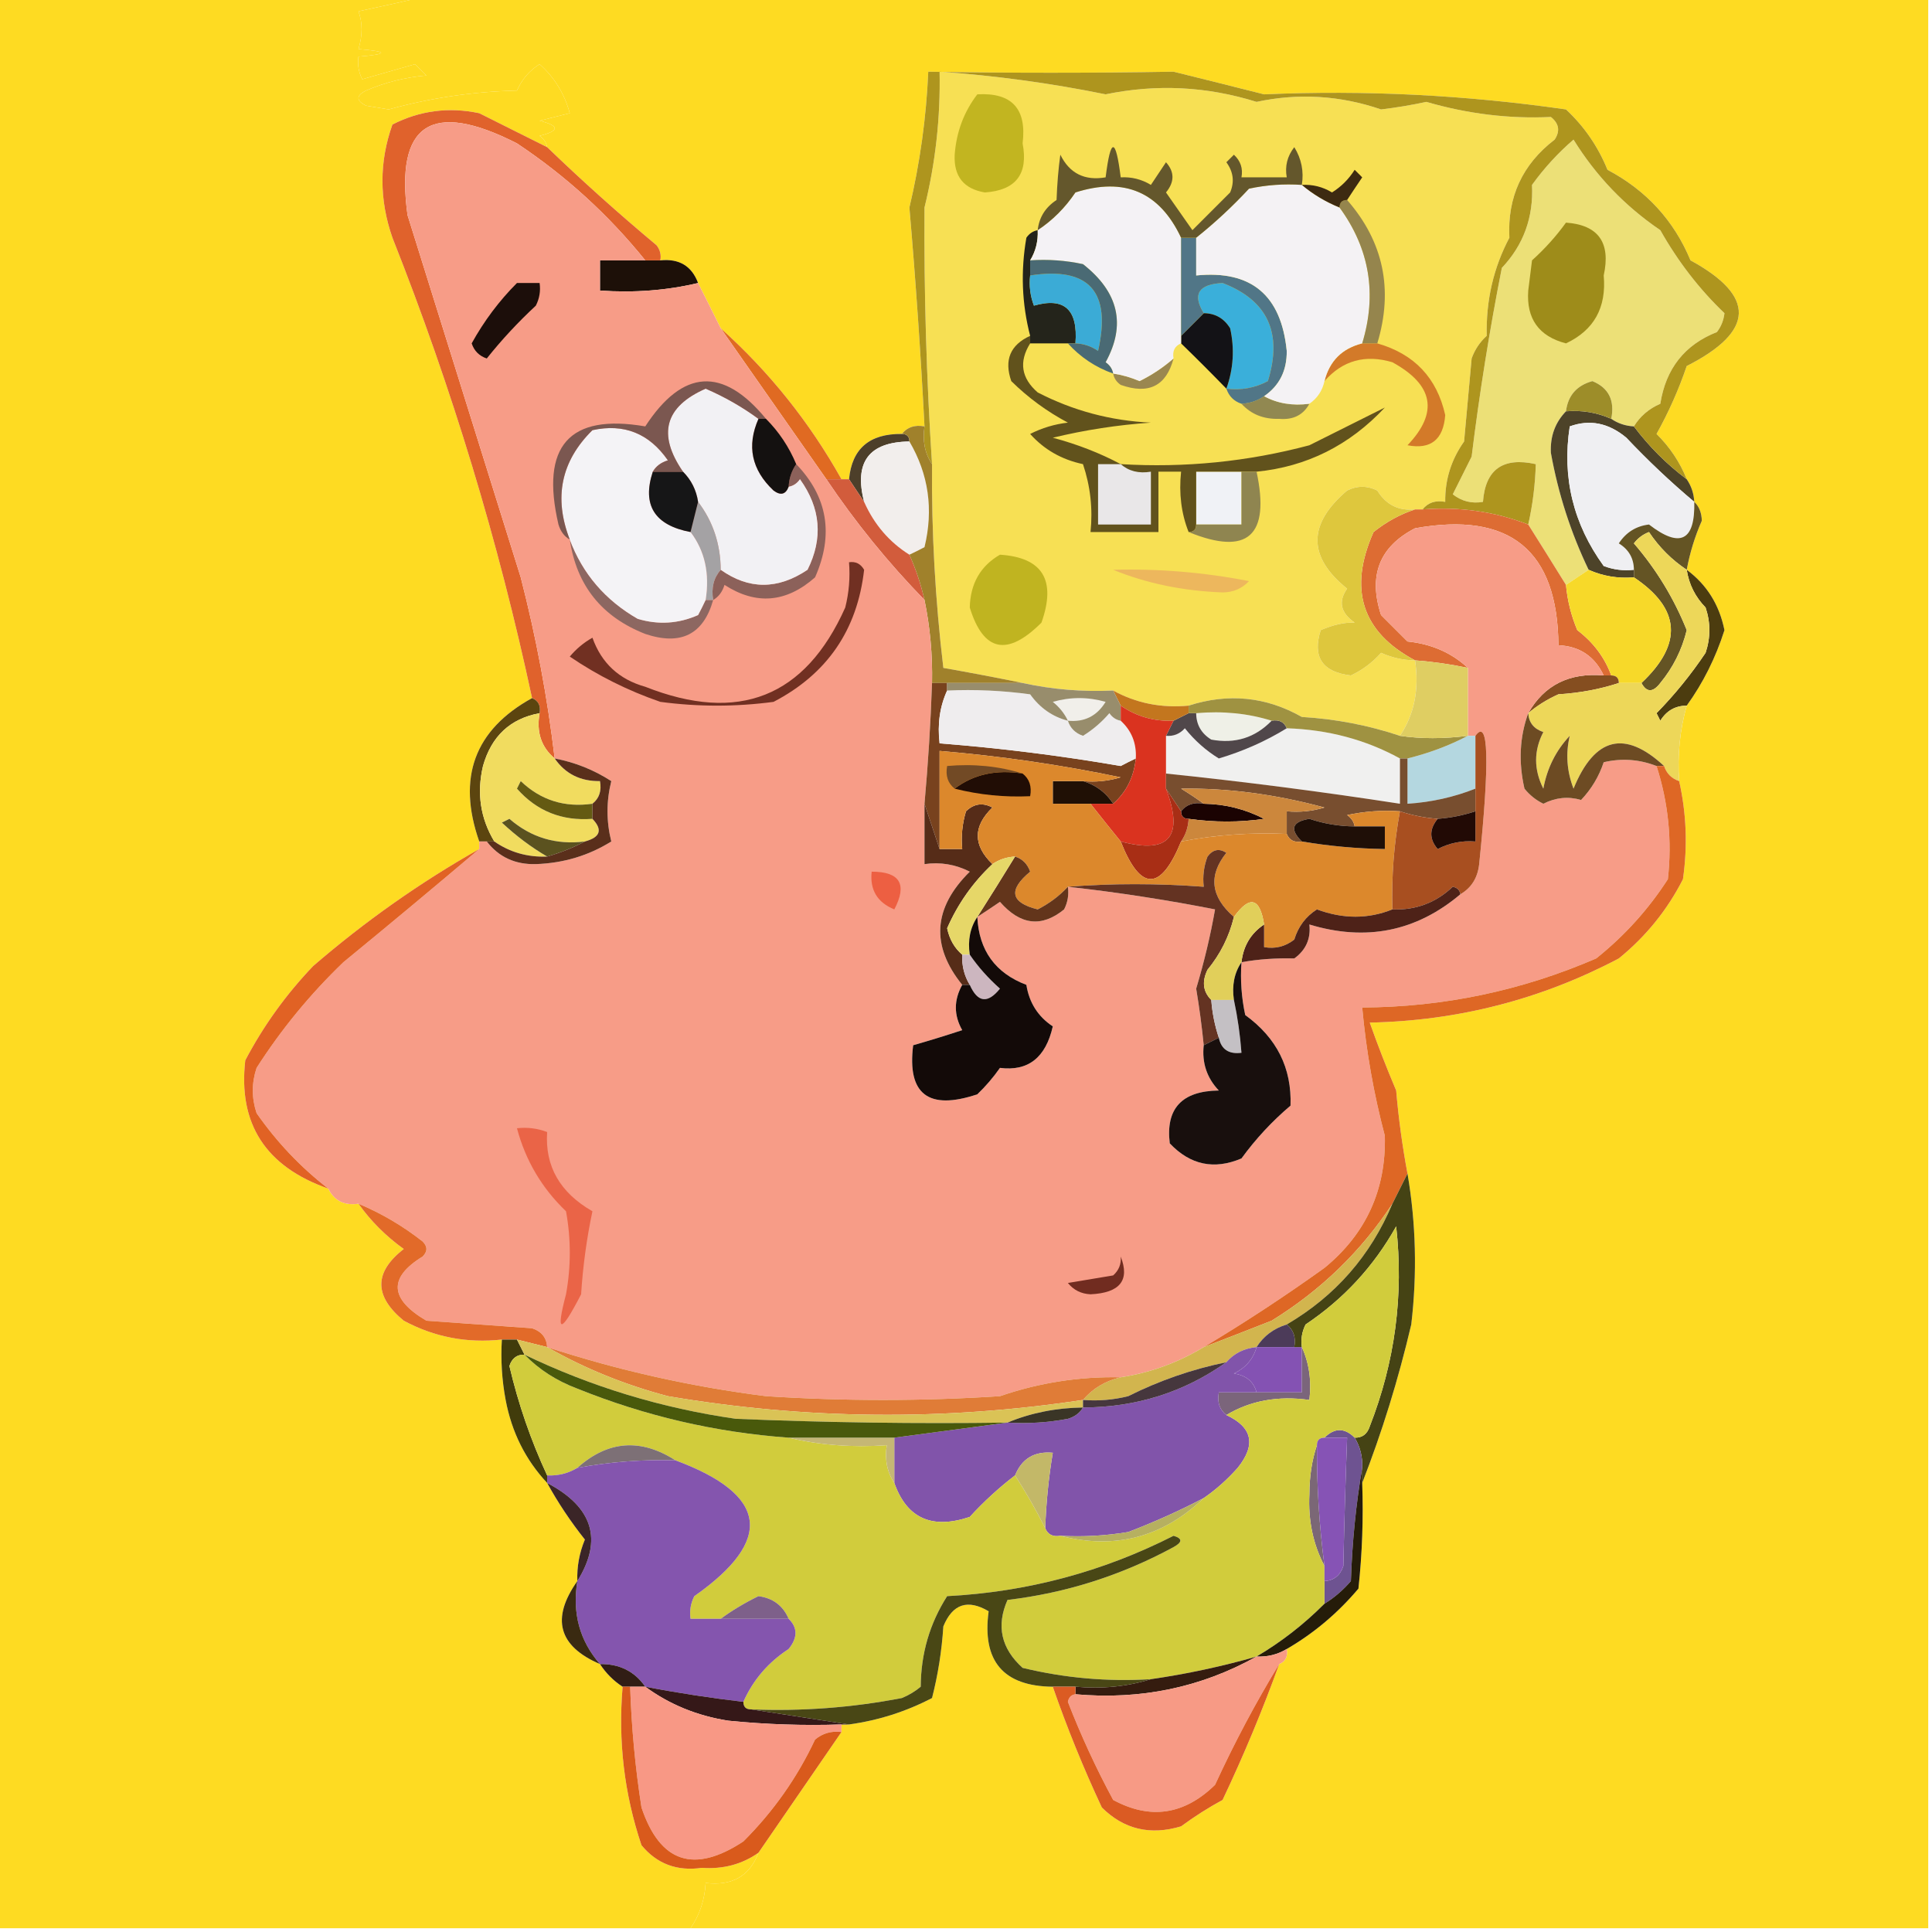 <?xml version="1.0" encoding="UTF-8"?>
<!DOCTYPE svg PUBLIC "-//W3C//DTD SVG 1.1//EN" "http://www.w3.org/Graphics/SVG/1.1/DTD/svg11.dtd">
<svg xmlns="http://www.w3.org/2000/svg" version="1.1" width="256px" height="256px" style="shape-rendering:geometricPrecision; text-rendering:geometricPrecision; image-rendering:optimizeQuality; fill-rule:evenodd; clip-rule:evenodd" xmlns:xlink="http://www.w3.org/1999/xlink">
<g><path style="opacity:1" fill="#fedb22" d="M -0.5,-0.5 C 18.5,-0.5 37.5,-0.5 56.5,-0.5C 53.642,0.166 50.642,0.833 47.5,1.5C 48.052,3.003 48.052,4.669 47.5,6.5C 51.5,6.833 51.5,7.167 47.5,7.5C 47.35,8.552 47.517,9.552 48,10.5C 50.333,9.833 52.667,9.167 55,8.5C 55.5,9 56,9.5 56.5,10C 53.711,10.241 51.044,10.908 48.5,12C 47.167,12.667 47.167,13.333 48.5,14C 49.5,14.167 50.5,14.333 51.5,14.5C 57.054,12.968 62.721,12.135 68.5,12C 69.155,10.513 70.155,9.347 71.5,8.5C 73.459,10.245 74.792,12.411 75.5,15C 74.167,15.333 72.833,15.667 71.5,16C 74.167,16.667 74.167,17.333 71.5,18C 72.056,18.383 72.389,18.883 72.5,19.5C 69.553,18.027 66.553,16.527 63.5,15C 59.465,14.15 55.631,14.65 52,16.5C 50.237,21.445 50.237,26.445 52,31.5C 59.891,51.419 66.058,71.752 70.5,92.5C 62.871,96.706 60.538,103.039 63.5,111.5C 63.5,111.833 63.5,112.167 63.5,112.5C 55.699,116.909 48.366,122.076 41.5,128C 37.91,131.754 34.91,135.921 32.5,140.5C 31.535,148.916 35.201,154.582 43.5,157.5C 44.287,159.104 45.62,159.771 47.5,159.5C 49.124,161.791 51.124,163.791 53.5,165.5C 49.538,168.577 49.538,171.744 53.5,175C 57.546,177.174 61.879,178.007 66.5,177.5C 66.336,180.187 66.503,182.854 67,185.5C 67.805,189.776 69.638,193.443 72.5,196.5C 73.934,199.111 75.601,201.611 77.5,204C 76.766,205.766 76.433,207.599 76.5,209.5C 72.99,214.464 73.99,218.131 79.5,220.5C 80.306,221.728 81.306,222.728 82.5,223.5C 81.886,230.721 82.719,237.721 85,244.5C 87.041,246.974 89.708,247.974 93,247.5C 95.825,247.697 98.325,247.031 100.5,245.5C 99.335,248.59 97.002,249.924 93.5,249.5C 93.386,251.718 92.72,253.718 91.5,255.5C 60.833,255.5 30.167,255.5 -0.5,255.5C -0.5,170.167 -0.5,84.833 -0.5,-0.5 Z"/></g>
<g><path style="opacity:1" fill="#fedb22" d="M 56.5,-0.5 C 122.833,-0.5 189.167,-0.5 255.5,-0.5C 255.5,84.833 255.5,170.167 255.5,255.5C 200.833,255.5 146.167,255.5 91.5,255.5C 92.72,253.718 93.386,251.718 93.5,249.5C 97.002,249.924 99.335,248.59 100.5,245.5C 104.167,240.167 107.833,234.833 111.5,229.5C 111.5,229.167 111.5,228.833 111.5,228.5C 111.833,228.5 112.167,228.5 112.5,228.5C 116.376,227.966 120.042,226.8 123.5,225C 124.288,221.924 124.788,218.758 125,215.5C 126.224,212.527 128.224,211.86 131,213.5C 130.106,220.101 132.939,223.434 139.5,223.5C 141.395,228.955 143.562,234.288 146,239.5C 148.909,242.394 152.409,243.227 156.5,242C 158.249,240.708 160.082,239.542 162,238.5C 164.802,232.586 167.302,226.586 169.5,220.5C 170.338,220.158 170.672,219.492 170.5,218.5C 174.086,216.42 177.253,213.754 180,210.5C 180.499,205.845 180.666,201.179 180.5,196.5C 183.126,189.781 185.292,182.781 187,175.5C 187.792,168.753 187.626,162.086 186.5,155.5C 185.82,151.881 185.32,148.214 185,144.5C 183.716,141.47 182.549,138.47 181.5,135.5C 193.209,135.26 204.209,132.427 214.5,127C 218.092,124.079 220.925,120.579 223,116.5C 223.629,112.129 223.463,107.796 222.5,103.5C 222.253,100.061 222.586,96.728 223.5,93.5C 225.67,90.494 227.336,87.16 228.5,83.5C 227.823,80.133 226.157,77.466 223.5,75.5C 223.915,73.253 224.582,71.087 225.5,69C 225.472,67.93 225.139,67.097 224.5,66.5C 224.443,65.391 224.11,64.391 223.5,63.5C 222.611,61.264 221.278,59.264 219.5,57.5C 221.108,54.618 222.441,51.618 223.5,48.5C 232.533,43.909 232.7,39.242 224,34.5C 221.807,29.218 218.14,25.218 213,22.5C 211.752,19.421 209.919,16.754 207.5,14.5C 194.189,12.584 180.856,11.918 167.5,12.5C 163.477,11.482 159.477,10.482 155.5,9.5C 144.604,9.684 133.771,9.684 123,9.5C 122.735,15.583 121.902,21.583 120.5,27.5C 121.333,37.15 121.999,46.817 122.5,56.5C 121.209,56.263 120.209,56.596 119.5,57.5C 115.22,57.446 112.886,59.446 112.5,63.5C 112.167,63.5 111.833,63.5 111.5,63.5C 107.269,55.938 101.936,49.271 95.5,43.5C 94.492,41.456 93.492,39.456 92.5,37.5C 91.656,35.241 89.989,34.241 87.5,34.5C 87.631,33.761 87.464,33.094 87,32.5C 81.972,28.301 77.139,23.968 72.5,19.5C 72.389,18.883 72.056,18.383 71.5,18C 74.167,17.333 74.167,16.667 71.5,16C 72.833,15.667 74.167,15.333 75.5,15C 74.792,12.411 73.459,10.245 71.5,8.5C 70.155,9.347 69.155,10.513 68.5,12C 62.721,12.135 57.054,12.968 51.5,14.5C 50.5,14.333 49.5,14.167 48.5,14C 47.167,13.333 47.167,12.667 48.5,12C 51.044,10.908 53.711,10.241 56.5,10C 56,9.5 55.5,9 55,8.5C 52.667,9.167 50.333,9.833 48,10.5C 47.517,9.552 47.35,8.552 47.5,7.5C 51.5,7.167 51.5,6.833 47.5,6.5C 48.052,4.669 48.052,3.003 47.5,1.5C 50.642,0.833 53.642,0.166 56.5,-0.5 Z"/></g>
<g><path style="opacity:1" fill="#f7e054" d="M 188.5,67.5 C 188.167,67.5 187.833,67.5 187.5,67.5C 185.319,67.716 183.653,66.883 182.5,65C 181.167,64.333 179.833,64.333 178.5,65C 173.262,69.454 173.262,73.787 178.5,78C 177.3,79.703 177.633,81.203 179.5,82.5C 178.152,82.45 176.652,82.783 175,83.5C 173.877,87.055 175.211,89.055 179,89.5C 180.531,88.783 181.864,87.783 183,86.5C 184.44,87.148 185.94,87.481 187.5,87.5C 188.069,91.329 187.402,94.663 185.5,97.5C 181.314,96.099 176.981,95.266 172.5,95C 167.756,92.311 162.756,91.811 157.5,93.5C 153.885,93.845 150.552,93.178 147.5,91.5C 143.434,91.693 139.434,91.36 135.5,90.5C 132.103,89.802 128.603,89.135 125,88.5C 123.923,79.497 123.423,70.497 123.5,61.5C 122.76,50.134 122.427,38.801 122.5,27.5C 123.958,21.59 124.624,15.59 124.5,9.5C 131.896,10.021 139.229,11.021 146.5,12.5C 153.254,11.109 159.92,11.442 166.5,13.5C 172.065,12.309 177.565,12.643 183,14.5C 185.016,14.26 187.016,13.926 189,13.5C 194.5,15.098 200,15.764 205.5,15.5C 206.583,16.365 206.749,17.365 206,18.5C 201.72,21.78 199.72,26.113 200,31.5C 197.89,35.491 196.89,39.824 197,44.5C 196.085,45.328 195.419,46.328 195,47.5C 194.667,51.167 194.333,54.833 194,58.5C 192.293,60.909 191.46,63.575 191.5,66.5C 190.209,66.263 189.209,66.596 188.5,67.5 Z"/></g>
<g><path style="opacity:1" fill="#1d1008" d="M 85.5,34.5 C 86.167,34.5 86.833,34.5 87.5,34.5C 89.989,34.241 91.656,35.241 92.5,37.5C 88.366,38.485 84.032,38.818 79.5,38.5C 79.5,37.167 79.5,35.833 79.5,34.5C 81.5,34.5 83.5,34.5 85.5,34.5 Z"/></g>
<g><path style="opacity:1" fill="#ece077" d="M 216.5,56.5 C 215.391,56.443 214.391,56.11 213.5,55.5C 213.99,53.052 213.157,51.385 211,50.5C 208.926,51.072 207.76,52.405 207.5,54.5C 206.061,55.989 205.395,57.822 205.5,60C 206.471,65.413 208.138,70.579 210.5,75.5C 209.5,76.167 208.5,76.833 207.5,77.5C 205.86,74.851 204.193,72.184 202.5,69.5C 203.092,66.873 203.425,64.206 203.5,61.5C 199.149,60.533 196.815,62.2 196.5,66.5C 195.022,66.762 193.689,66.429 192.5,65.5C 193.333,63.833 194.167,62.167 195,60.5C 196.035,52.106 197.368,43.773 199,35.5C 201.875,32.458 203.208,28.791 203,24.5C 204.61,22.269 206.443,20.269 208.5,18.5C 211.477,23.311 215.311,27.311 220,30.5C 222.354,34.669 225.188,38.336 228.5,41.5C 228.392,42.442 228.059,43.275 227.5,44C 223.23,45.679 220.73,48.845 220,53.5C 218.482,54.163 217.315,55.163 216.5,56.5 Z"/></g>
<g><path style="opacity:1" fill="#e06a22" d="M 95.5,43.5 C 101.936,49.271 107.269,55.938 111.5,63.5C 110.833,63.5 110.167,63.5 109.5,63.5C 104.833,56.833 100.167,50.167 95.5,43.5 Z"/></g>
<g><path style="opacity:1" fill="#4d4329" d="M 207.5,54.5 C 209.621,54.325 211.621,54.659 213.5,55.5C 214.391,56.11 215.391,56.443 216.5,56.5C 218.5,59.167 220.833,61.5 223.5,63.5C 224.11,64.391 224.443,65.391 224.5,66.5C 221.369,63.871 218.369,61.038 215.5,58C 213.147,56.036 210.647,55.536 208,56.5C 206.959,63.261 208.459,69.428 212.5,75C 213.793,75.49 215.127,75.657 216.5,75.5C 216.5,75.833 216.5,76.167 216.5,76.5C 214.379,76.675 212.379,76.341 210.5,75.5C 208.138,70.579 206.471,65.413 205.5,60C 205.395,57.822 206.061,55.989 207.5,54.5 Z"/></g>
<g><path style="opacity:1" fill="#4d3f2a" d="M 119.5,57.5 C 120.167,57.5 120.5,57.833 120.5,58.5C 115.139,58.564 113.139,61.231 114.5,66.5C 113.833,65.5 113.167,64.5 112.5,63.5C 112.886,59.446 115.22,57.446 119.5,57.5 Z"/></g>
<g><path style="opacity:1" fill="#e0622c" d="M 72.5,19.5 C 77.139,23.968 81.972,28.301 87,32.5C 87.464,33.094 87.631,33.761 87.5,34.5C 86.833,34.5 86.167,34.5 85.5,34.5C 80.628,28.461 74.961,23.294 68.5,19C 57.175,13.219 52.342,16.385 54,28.5C 59,44.5 64,60.5 69,76.5C 71.042,84.42 72.542,92.42 73.5,100.5C 71.72,99.01 71.053,97.01 71.5,94.5C 71.672,93.508 71.338,92.842 70.5,92.5C 66.058,71.752 59.891,51.419 52,31.5C 50.237,26.445 50.237,21.445 52,16.5C 55.631,14.65 59.465,14.15 63.5,15C 66.553,16.527 69.553,18.027 72.5,19.5 Z"/></g>
<g><path style="opacity:1" fill="#ae951e" d="M 223.5,63.5 C 220.833,61.5 218.5,59.167 216.5,56.5C 217.315,55.163 218.482,54.163 220,53.5C 220.73,48.845 223.23,45.679 227.5,44C 228.059,43.275 228.392,42.442 228.5,41.5C 225.188,38.336 222.354,34.669 220,30.5C 215.311,27.311 211.477,23.311 208.5,18.5C 206.443,20.269 204.61,22.269 203,24.5C 203.208,28.791 201.875,32.458 199,35.5C 197.368,43.773 196.035,52.106 195,60.5C 194.167,62.167 193.333,63.833 192.5,65.5C 193.689,66.429 195.022,66.762 196.5,66.5C 196.815,62.2 199.149,60.533 203.5,61.5C 203.425,64.206 203.092,66.873 202.5,69.5C 198.076,67.787 193.409,67.12 188.5,67.5C 189.209,66.596 190.209,66.263 191.5,66.5C 191.46,63.575 192.293,60.909 194,58.5C 194.333,54.833 194.667,51.167 195,47.5C 195.419,46.328 196.085,45.328 197,44.5C 196.89,39.824 197.89,35.491 200,31.5C 199.72,26.113 201.72,21.78 206,18.5C 206.749,17.365 206.583,16.365 205.5,15.5C 200,15.764 194.5,15.098 189,13.5C 187.016,13.926 185.016,14.26 183,14.5C 177.565,12.643 172.065,12.309 166.5,13.5C 159.92,11.442 153.254,11.109 146.5,12.5C 139.229,11.021 131.896,10.021 124.5,9.5C 124.624,15.59 123.958,21.59 122.5,27.5C 122.427,38.801 122.76,50.134 123.5,61.5C 122.549,60.081 122.216,58.415 122.5,56.5C 121.999,46.817 121.333,37.15 120.5,27.5C 121.902,21.583 122.735,15.583 123,9.5C 133.771,9.684 144.604,9.684 155.5,9.5C 159.477,10.482 163.477,11.482 167.5,12.5C 180.856,11.918 194.189,12.584 207.5,14.5C 209.919,16.754 211.752,19.421 213,22.5C 218.14,25.218 221.807,29.218 224,34.5C 232.7,39.242 232.533,43.909 223.5,48.5C 222.441,51.618 221.108,54.618 219.5,57.5C 221.278,59.264 222.611,61.264 223.5,63.5 Z"/></g>
<g><path style="opacity:1" fill="#918851" d="M 167.5,52.5 C 169.265,53.461 171.265,53.795 173.5,53.5C 172.688,54.993 171.355,55.66 169.5,55.5C 167.443,55.564 165.777,54.898 164.5,53.5C 165.609,53.443 166.609,53.11 167.5,52.5 Z"/></g>
<g><path style="opacity:1" fill="#9d8d29" d="M 213.5,55.5 C 211.621,54.659 209.621,54.325 207.5,54.5C 207.76,52.405 208.926,51.072 211,50.5C 213.157,51.385 213.99,53.052 213.5,55.5 Z"/></g>
<g><path style="opacity:1" fill="#9a8750" d="M 155.5,47.5 C 154.538,51.146 152.205,52.313 148.5,51C 147.944,50.617 147.611,50.117 147.5,49.5C 148.695,49.678 149.862,50.011 151,50.5C 152.643,49.685 154.143,48.685 155.5,47.5 Z"/></g>
<g><path style="opacity:1" fill="#3aafda" d="M 162.5,51.5 C 163.435,48.887 163.602,46.221 163,43.5C 162.184,42.177 161.017,41.511 159.5,41.5C 157.969,38.996 158.803,37.663 162,37.5C 167.977,39.795 169.977,44.128 168,50.5C 166.301,51.406 164.467,51.739 162.5,51.5 Z"/></g>
<g><path style="opacity:1" fill="#d37a29" d="M 180.5,45.5 C 181.167,45.5 181.833,45.5 182.5,45.5C 187.399,46.898 190.399,50.065 191.5,55C 191.255,58.255 189.588,59.588 186.5,59C 190.636,54.665 189.969,50.998 184.5,48C 180.9,46.927 177.9,47.761 175.5,50.5C 176.167,47.833 177.833,46.167 180.5,45.5 Z"/></g>
<g><path style="opacity:1" fill="#131216" d="M 159.5,41.5 C 161.017,41.511 162.184,42.177 163,43.5C 163.602,46.221 163.435,48.887 162.5,51.5C 160.485,49.424 158.485,47.424 156.5,45.5C 156.5,45.167 156.5,44.833 156.5,44.5C 157.5,43.5 158.5,42.5 159.5,41.5 Z"/></g>
<g><path style="opacity:1" fill="#9e8c1a" d="M 207.5,29.5 C 211.792,29.809 213.459,32.142 212.5,36.5C 212.882,40.753 211.216,43.753 207.5,45.5C 203.899,44.564 202.233,42.23 202.5,38.5C 202.667,37.167 202.833,35.833 203,34.5C 204.707,32.962 206.207,31.296 207.5,29.5 Z"/></g>
<g><path style="opacity:1" fill="#24241b" d="M 137.5,30.5 C 137.567,31.959 137.234,33.292 136.5,34.5C 136.5,35.167 136.5,35.833 136.5,36.5C 136.343,37.873 136.51,39.207 137,40.5C 141.026,39.346 142.859,41.013 142.5,45.5C 142.167,45.5 141.833,45.5 141.5,45.5C 139.833,45.5 138.167,45.5 136.5,45.5C 136.5,45.167 136.5,44.833 136.5,44.5C 135.398,40.253 135.232,35.92 136,31.5C 136.383,30.944 136.883,30.611 137.5,30.5 Z"/></g>
<g><path style="opacity:1" fill="#f4f2f5" d="M 156.5,31.5 C 156.5,35.833 156.5,40.167 156.5,44.5C 156.5,44.833 156.5,45.167 156.5,45.5C 155.662,45.842 155.328,46.508 155.5,47.5C 154.143,48.685 152.643,49.685 151,50.5C 149.862,50.011 148.695,49.678 147.5,49.5C 147.389,48.883 147.056,48.383 146.5,48C 149.229,43.036 148.229,38.703 143.5,35C 141.19,34.503 138.857,34.337 136.5,34.5C 137.234,33.292 137.567,31.959 137.5,30.5C 139.479,29.188 141.145,27.521 142.5,25.5C 148.982,23.434 153.649,25.434 156.5,31.5 Z"/></g>
<g><path style="opacity:1" fill="#3babd6" d="M 142.5,45.5 C 142.859,41.013 141.026,39.346 137,40.5C 136.51,39.207 136.343,37.873 136.5,36.5C 144.297,35.302 147.297,38.635 145.5,46.5C 144.583,45.873 143.583,45.539 142.5,45.5 Z"/></g>
<g><path style="opacity:1" fill="#517687" d="M 156.5,31.5 C 157.167,31.5 157.833,31.5 158.5,31.5C 158.5,33.167 158.5,34.833 158.5,36.5C 165.772,35.764 169.772,39.097 170.5,46.5C 170.533,49.102 169.533,51.102 167.5,52.5C 166.609,53.11 165.609,53.443 164.5,53.5C 163.5,53.167 162.833,52.5 162.5,51.5C 164.467,51.739 166.301,51.406 168,50.5C 169.977,44.128 167.977,39.795 162,37.5C 158.803,37.663 157.969,38.996 159.5,41.5C 158.5,42.5 157.5,43.5 156.5,44.5C 156.5,40.167 156.5,35.833 156.5,31.5 Z"/></g>
<g><path style="opacity:1" fill="#4a6a74" d="M 136.5,34.5 C 138.857,34.337 141.19,34.503 143.5,35C 148.229,38.703 149.229,43.036 146.5,48C 147.056,48.383 147.389,48.883 147.5,49.5C 145.147,48.66 143.147,47.326 141.5,45.5C 141.833,45.5 142.167,45.5 142.5,45.5C 143.583,45.539 144.583,45.873 145.5,46.5C 147.297,38.635 144.297,35.302 136.5,36.5C 136.5,35.833 136.5,35.167 136.5,34.5 Z"/></g>
<g><path style="opacity:1" fill="#f4f2f4" d="M 172.5,24.5 C 173.965,25.737 175.632,26.737 177.5,27.5C 181.484,32.961 182.484,38.961 180.5,45.5C 177.833,46.167 176.167,47.833 175.5,50.5C 175.218,51.778 174.551,52.778 173.5,53.5C 171.265,53.795 169.265,53.461 167.5,52.5C 169.533,51.102 170.533,49.102 170.5,46.5C 169.772,39.097 165.772,35.764 158.5,36.5C 158.5,34.833 158.5,33.167 158.5,31.5C 160.963,29.539 163.297,27.372 165.5,25C 167.81,24.503 170.143,24.337 172.5,24.5 Z"/></g>
<g><path style="opacity:1" fill="#95854d" d="M 178.5,26.5 C 183.321,32.025 184.654,38.359 182.5,45.5C 181.833,45.5 181.167,45.5 180.5,45.5C 182.484,38.961 181.484,32.961 177.5,27.5C 177.5,26.833 177.833,26.5 178.5,26.5 Z"/></g>
<g><path style="opacity:1" fill="#3d2a11" d="M 178.5,26.5 C 177.833,26.5 177.5,26.833 177.5,27.5C 175.632,26.737 173.965,25.737 172.5,24.5C 173.93,24.421 175.264,24.754 176.5,25.5C 177.719,24.737 178.719,23.737 179.5,22.5C 179.833,22.833 180.167,23.167 180.5,23.5C 179.807,24.518 179.141,25.518 178.5,26.5 Z"/></g>
<g><path style="opacity:1" fill="#64572c" d="M 172.5,24.5 C 170.143,24.337 167.81,24.503 165.5,25C 163.297,27.372 160.963,29.539 158.5,31.5C 157.833,31.5 157.167,31.5 156.5,31.5C 153.649,25.434 148.982,23.434 142.5,25.5C 141.145,27.521 139.479,29.188 137.5,30.5C 137.685,28.804 138.519,27.471 140,26.5C 140.078,24.343 140.245,22.343 140.5,20.5C 141.722,22.978 143.722,23.978 146.5,23.5C 147.167,18.167 147.833,18.167 148.5,23.5C 149.93,23.421 151.264,23.754 152.5,24.5C 153.167,23.5 153.833,22.5 154.5,21.5C 155.645,22.776 155.645,24.109 154.5,25.5C 155.667,27.167 156.833,28.833 158,30.5C 159.667,28.833 161.333,27.167 163,25.5C 163.595,24.101 163.428,22.768 162.5,21.5C 162.833,21.167 163.167,20.833 163.5,20.5C 164.386,21.325 164.719,22.325 164.5,23.5C 166.5,23.5 168.5,23.5 170.5,23.5C 170.238,22.022 170.571,20.689 171.5,19.5C 172.452,21.045 172.785,22.712 172.5,24.5 Z"/></g>
<g><path style="opacity:1" fill="#c2b520" d="M 129.5,12.5 C 134.07,12.238 136.07,14.404 135.5,19C 136.278,23.055 134.611,25.222 130.5,25.5C 127.698,25.029 126.364,23.363 126.5,20.5C 126.726,17.483 127.726,14.816 129.5,12.5 Z"/></g>
<g><path style="opacity:1" fill="#f2eeec" d="M 120.5,58.5 C 123.046,62.837 123.713,67.503 122.5,72.5C 121.817,72.863 121.15,73.196 120.5,73.5C 117.833,71.827 115.833,69.493 114.5,66.5C 113.139,61.231 115.139,58.564 120.5,58.5 Z"/></g>
<g><path style="opacity:1" fill="#f0f2f6" d="M 164.5,62.5 C 164.5,64.833 164.5,67.167 164.5,69.5C 162.5,69.5 160.5,69.5 158.5,69.5C 158.5,67.167 158.5,64.833 158.5,62.5C 160.5,62.5 162.5,62.5 164.5,62.5 Z"/></g>
<g><path style="opacity:1" fill="#efeff2" d="M 224.5,66.5 C 224.621,71.683 222.621,72.683 218.5,69.5C 216.792,69.703 215.459,70.536 214.5,72C 215.823,72.816 216.489,73.983 216.5,75.5C 215.127,75.657 213.793,75.49 212.5,75C 208.459,69.428 206.959,63.261 208,56.5C 210.647,55.536 213.147,56.036 215.5,58C 218.369,61.038 221.369,63.871 224.5,66.5 Z"/></g>
<g><path style="opacity:1" fill="#d25c3c" d="M 109.5,63.5 C 110.167,63.5 110.833,63.5 111.5,63.5C 111.833,63.5 112.167,63.5 112.5,63.5C 113.167,64.5 113.833,65.5 114.5,66.5C 115.833,69.493 117.833,71.827 120.5,73.5C 121.363,75.421 122.029,77.421 122.5,79.5C 117.698,74.573 113.365,69.24 109.5,63.5 Z"/></g>
<g><path style="opacity:1" fill="#61521c" d="M 136.5,44.5 C 136.5,44.833 136.5,45.167 136.5,45.5C 134.983,47.936 135.316,50.102 137.5,52C 142.194,54.424 147.194,55.757 152.5,56C 148.106,56.303 143.773,56.969 139.5,58C 142.731,58.861 145.731,60.028 148.5,61.5C 156.988,62.011 165.321,61.178 173.5,59C 177.01,57.245 180.343,55.578 183.5,54C 178.812,59.011 173.145,61.844 166.5,62.5C 165.833,62.5 165.167,62.5 164.5,62.5C 162.5,62.5 160.5,62.5 158.5,62.5C 158.5,64.833 158.5,67.167 158.5,69.5C 158.5,70.167 158.167,70.5 157.5,70.5C 156.527,68.052 156.194,65.385 156.5,62.5C 155.5,62.5 154.5,62.5 153.5,62.5C 153.5,65.167 153.5,67.833 153.5,70.5C 150.5,70.5 147.5,70.5 144.5,70.5C 144.817,67.428 144.484,64.428 143.5,61.5C 140.683,60.905 138.35,59.572 136.5,57.5C 138.078,56.702 139.744,56.202 141.5,56C 138.734,54.533 136.234,52.7 134,50.5C 133.028,47.706 133.861,45.706 136.5,44.5 Z"/></g>
<g><path style="opacity:1" fill="#e9e7e8" d="M 148.5,61.5 C 149.568,62.434 150.901,62.768 152.5,62.5C 152.5,64.833 152.5,67.167 152.5,69.5C 150.167,69.5 147.833,69.5 145.5,69.5C 145.5,66.833 145.5,64.167 145.5,61.5C 146.5,61.5 147.5,61.5 148.5,61.5 Z"/></g>
<g><path style="opacity:1" fill="#8f8550" d="M 164.5,62.5 C 165.167,62.5 165.833,62.5 166.5,62.5C 168.326,71.018 165.326,73.684 157.5,70.5C 158.167,70.5 158.5,70.167 158.5,69.5C 160.5,69.5 162.5,69.5 164.5,69.5C 164.5,67.167 164.5,64.833 164.5,62.5 Z"/></g>
<g><path style="opacity:1" fill="#645424" d="M 224.5,66.5 C 225.139,67.097 225.472,67.93 225.5,69C 224.582,71.087 223.915,73.253 223.5,75.5C 221.521,74.188 219.855,72.521 218.5,70.5C 217.692,70.808 217.025,71.308 216.5,72C 219.476,75.455 221.81,79.288 223.5,83.5C 222.863,86.107 221.696,88.44 220,90.5C 219.023,91.774 218.189,91.774 217.5,90.5C 223.024,85.305 222.691,80.638 216.5,76.5C 216.5,76.167 216.5,75.833 216.5,75.5C 216.489,73.983 215.823,72.816 214.5,72C 215.459,70.536 216.792,69.703 218.5,69.5C 222.621,72.683 224.621,71.683 224.5,66.5 Z"/></g>
<g><path style="opacity:1" fill="#dd6c33" d="M 187.5,67.5 C 187.833,67.5 188.167,67.5 188.5,67.5C 193.409,67.12 198.076,67.787 202.5,69.5C 204.193,72.184 205.86,74.851 207.5,77.5C 207.687,79.564 208.187,81.564 209,83.5C 211.127,85.114 212.627,87.114 213.5,89.5C 213.167,89.5 212.833,89.5 212.5,89.5C 211.292,86.956 209.292,85.623 206.5,85.5C 206.399,72.91 200.066,67.743 187.5,70C 182.776,72.435 181.276,76.269 183,81.5C 184.167,82.667 185.333,83.833 186.5,85C 189.666,85.322 192.333,86.489 194.5,88.5C 192.194,88.007 189.861,87.674 187.5,87.5C 180.46,83.76 178.626,78.094 182,70.5C 183.719,69.131 185.552,68.131 187.5,67.5 Z"/></g>
<g><path style="opacity:1" fill="#f7d929" d="M 210.5,75.5 C 212.379,76.341 214.379,76.675 216.5,76.5C 222.691,80.638 223.024,85.305 217.5,90.5C 216.5,90.5 215.5,90.5 214.5,90.5C 214.5,89.833 214.167,89.5 213.5,89.5C 212.627,87.114 211.127,85.114 209,83.5C 208.187,81.564 207.687,79.564 207.5,77.5C 208.5,76.833 209.5,76.167 210.5,75.5 Z"/></g>
<g><path style="opacity:1" fill="#dec73d" d="M 187.5,67.5 C 185.552,68.131 183.719,69.131 182,70.5C 178.626,78.094 180.46,83.76 187.5,87.5C 185.94,87.481 184.44,87.148 183,86.5C 181.864,87.783 180.531,88.783 179,89.5C 175.211,89.055 173.877,87.055 175,83.5C 176.652,82.783 178.152,82.45 179.5,82.5C 177.633,81.203 177.3,79.703 178.5,78C 173.262,73.787 173.262,69.454 178.5,65C 179.833,64.333 181.167,64.333 182.5,65C 183.653,66.883 185.319,67.716 187.5,67.5 Z"/></g>
<g><path style="opacity:1" fill="#a0812b" d="M 119.5,57.5 C 120.209,56.596 121.209,56.263 122.5,56.5C 122.216,58.415 122.549,60.081 123.5,61.5C 123.423,70.497 123.923,79.497 125,88.5C 128.603,89.135 132.103,89.802 135.5,90.5C 132.167,90.5 128.833,90.5 125.5,90.5C 124.833,90.5 124.167,90.5 123.5,90.5C 123.577,86.785 123.244,83.118 122.5,79.5C 122.029,77.421 121.363,75.421 120.5,73.5C 121.15,73.196 121.817,72.863 122.5,72.5C 123.713,67.503 123.046,62.837 120.5,58.5C 120.5,57.833 120.167,57.5 119.5,57.5 Z"/></g>
<g><path style="opacity:1" fill="#4c3c0f" d="M 223.5,75.5 C 226.157,77.466 227.823,80.133 228.5,83.5C 227.336,87.16 225.67,90.494 223.5,93.5C 221.983,93.511 220.816,94.177 220,95.5C 219.833,95.167 219.667,94.833 219.5,94.5C 221.895,92.056 224.062,89.389 226,86.5C 226.667,84.5 226.667,82.5 226,80.5C 224.628,79.09 223.795,77.423 223.5,75.5 Z"/></g>
<g><path style="opacity:1" fill="#854e20" d="M 212.5,89.5 C 212.833,89.5 213.167,89.5 213.5,89.5C 214.167,89.5 214.5,89.833 214.5,90.5C 212.031,91.317 209.365,91.817 206.5,92C 205.016,92.662 203.683,93.496 202.5,94.5C 204.617,90.774 207.95,89.107 212.5,89.5 Z"/></g>
<g><path style="opacity:1" fill="#edd759" d="M 223.5,75.5 C 223.795,77.423 224.628,79.09 226,80.5C 226.667,82.5 226.667,84.5 226,86.5C 224.062,89.389 221.895,92.056 219.5,94.5C 219.667,94.833 219.833,95.167 220,95.5C 220.816,94.177 221.983,93.511 223.5,93.5C 222.586,96.728 222.253,100.061 222.5,103.5C 221.5,103.167 220.833,102.5 220.5,101.5C 215.29,96.67 211.29,97.67 208.5,104.5C 207.61,102.174 207.443,99.841 208,97.5C 206.165,99.449 204.999,101.783 204.5,104.5C 203.223,101.966 203.223,99.466 204.5,97C 203.244,96.583 202.577,95.75 202.5,94.5C 203.683,93.496 205.016,92.662 206.5,92C 209.365,91.817 212.031,91.317 214.5,90.5C 215.5,90.5 216.5,90.5 217.5,90.5C 218.189,91.774 219.023,91.774 220,90.5C 221.696,88.44 222.863,86.107 223.5,83.5C 221.81,79.288 219.476,75.455 216.5,72C 217.025,71.308 217.692,70.808 218.5,70.5C 219.855,72.521 221.521,74.188 223.5,75.5 Z"/></g>
<g><path style="opacity:1" fill="#5c450f" d="M 70.5,92.5 C 71.338,92.842 71.672,93.508 71.5,94.5C 67.618,95.211 65.118,97.544 64,101.5C 63.157,105.103 63.657,108.436 65.5,111.5C 65.167,111.5 64.833,111.5 64.5,111.5C 64.167,111.5 63.833,111.5 63.5,111.5C 60.538,103.039 62.871,96.706 70.5,92.5 Z"/></g>
<g><path style="opacity:1" fill="#f1dc5f" d="M 71.5,94.5 C 71.053,97.01 71.72,99.01 73.5,100.5C 74.911,102.539 76.911,103.539 79.5,103.5C 79.737,104.791 79.404,105.791 78.5,106.5C 74.808,107.029 71.642,106.029 69,103.5C 68.833,103.833 68.667,104.167 68.5,104.5C 71.127,107.476 74.46,108.81 78.5,108.5C 79.885,109.947 79.552,110.947 77.5,111.5C 73.694,111.98 70.361,110.98 67.5,108.5C 67.167,108.667 66.833,108.833 66.5,109C 68.389,110.764 70.389,112.264 72.5,113.5C 69.891,113.6 67.558,112.933 65.5,111.5C 63.657,108.436 63.157,105.103 64,101.5C 65.118,97.544 67.618,95.211 71.5,94.5 Z"/></g>
<g><path style="opacity:1" fill="#f79c87" d="M 85.5,34.5 C 83.5,34.5 81.5,34.5 79.5,34.5C 79.5,35.833 79.5,37.167 79.5,38.5C 84.032,38.818 88.366,38.485 92.5,37.5C 93.492,39.456 94.492,41.456 95.5,43.5C 100.167,50.167 104.833,56.833 109.5,63.5C 113.365,69.24 117.698,74.573 122.5,79.5C 123.244,83.118 123.577,86.785 123.5,90.5C 123.313,95.845 122.98,101.178 122.5,106.5C 122.5,109.167 122.5,111.833 122.5,114.5C 124.604,114.201 126.604,114.534 128.5,115.5C 123.637,120.299 123.304,125.299 127.5,130.5C 126.377,132.518 126.377,134.518 127.5,136.5C 125.314,137.221 123.147,137.887 121,138.5C 120.188,145.001 123.021,147.168 129.5,145C 130.618,143.926 131.618,142.76 132.5,141.5C 136.235,141.976 138.568,140.143 139.5,136C 137.541,134.7 136.374,132.867 136,130.5C 131.88,128.933 129.714,125.933 129.5,121.5C 130.482,120.859 131.482,120.193 132.5,119.5C 135.198,122.595 138.032,122.928 141,120.5C 141.483,119.552 141.649,118.552 141.5,117.5C 148.077,118.236 154.577,119.236 161,120.5C 160.401,123.928 159.568,127.428 158.5,131C 158.917,133.498 159.251,135.998 159.5,138.5C 159.247,140.827 159.914,142.827 161.5,144.5C 156.605,144.554 154.438,146.888 155,151.5C 157.709,154.368 160.876,155.035 164.5,153.5C 166.383,150.91 168.55,148.577 171,146.5C 171.18,141.527 169.18,137.527 165,134.5C 164.503,132.19 164.337,129.857 164.5,127.5C 166.711,127.102 169.044,126.936 171.5,127C 173.037,125.89 173.703,124.39 173.5,122.5C 180.981,124.769 187.648,123.436 193.5,118.5C 194.966,117.653 195.8,116.32 196,114.5C 197.413,100.729 197.246,95.062 195.5,97.5C 195.167,97.5 194.833,97.5 194.5,97.5C 194.5,94.5 194.5,91.5 194.5,88.5C 192.333,86.489 189.666,85.322 186.5,85C 185.333,83.833 184.167,82.667 183,81.5C 181.276,76.269 182.776,72.435 187.5,70C 200.066,67.743 206.399,72.91 206.5,85.5C 209.292,85.623 211.292,86.956 212.5,89.5C 207.95,89.107 204.617,90.774 202.5,94.5C 201.359,97.64 201.192,100.973 202,104.5C 202.689,105.357 203.522,106.023 204.5,106.5C 206.135,105.67 207.802,105.503 209.5,106C 210.87,104.559 211.87,102.892 212.5,101C 214.885,100.444 217.218,100.61 219.5,101.5C 221.07,106.393 221.57,111.393 221,116.5C 218.408,120.514 215.242,124.014 211.5,127C 201.602,131.28 191.268,133.446 180.5,133.5C 181.027,139.27 182.027,144.936 183.5,150.5C 183.672,157.655 181.005,163.489 175.5,168C 170.198,171.8 164.865,175.3 159.5,178.5C 156.073,180.567 152.406,181.9 148.5,182.5C 143.02,182.382 137.686,183.215 132.5,185C 122.167,185.667 111.833,185.667 101.5,185C 91.586,183.746 81.919,181.58 72.5,178.5C 72.423,177.25 71.756,176.417 70.5,176C 65.833,175.667 61.167,175.333 56.5,175C 51.612,172.123 51.446,169.29 56,166.5C 56.667,165.833 56.667,165.167 56,164.5C 53.358,162.432 50.525,160.765 47.5,159.5C 45.62,159.771 44.287,159.104 43.5,157.5C 39.863,154.694 36.696,151.361 34,147.5C 33.333,145.5 33.333,143.5 34,141.5C 37.267,136.397 41.1,131.73 45.5,127.5C 51.642,122.463 57.642,117.463 63.5,112.5C 63.5,112.167 63.5,111.833 63.5,111.5C 63.833,111.5 64.167,111.5 64.5,111.5C 66.098,113.569 68.265,114.569 71,114.5C 74.673,114.372 78.006,113.372 81,111.5C 80.333,108.833 80.333,106.167 81,103.5C 78.692,102.009 76.192,101.009 73.5,100.5C 72.542,92.42 71.042,84.42 69,76.5C 64,60.5 59,44.5 54,28.5C 52.342,16.385 57.175,13.219 68.5,19C 74.961,23.294 80.628,28.461 85.5,34.5 Z"/></g>
<g><path style="opacity:1" fill="#b4d7e0" d="M 194.5,97.5 C 194.833,97.5 195.167,97.5 195.5,97.5C 195.5,99.833 195.5,102.167 195.5,104.5C 192.63,105.634 189.63,106.3 186.5,106.5C 186.5,104.5 186.5,102.5 186.5,100.5C 189.354,99.795 192.021,98.795 194.5,97.5 Z"/></g>
<g><path style="opacity:1" fill="#f0f0ef" d="M 170.5,96.5 C 175.975,96.677 180.975,98.01 185.5,100.5C 185.5,102.5 185.5,104.5 185.5,106.5C 175.206,104.908 164.873,103.575 154.5,102.5C 154.5,100.833 154.5,99.167 154.5,97.5C 155.496,97.586 156.329,97.252 157,96.5C 158.295,98.122 159.795,99.455 161.5,100.5C 164.725,99.541 167.725,98.208 170.5,96.5 Z"/></g>
<g><path style="opacity:1" fill="#78421e" d="M 123.5,90.5 C 124.167,90.5 124.833,90.5 125.5,90.5C 125.5,90.833 125.5,91.167 125.5,91.5C 124.532,93.607 124.198,95.941 124.5,98.5C 132.559,99.128 140.559,100.128 148.5,101.5C 149.183,101.137 149.85,100.804 150.5,100.5C 150.245,102.967 149.245,104.967 147.5,106.5C 146.552,105.022 145.219,104.022 143.5,103.5C 145.199,103.66 146.866,103.494 148.5,103C 140.578,101.343 132.578,100.176 124.5,99.5C 124.5,103.833 124.5,108.167 124.5,112.5C 123.833,110.5 123.167,108.5 122.5,106.5C 122.98,101.178 123.313,95.845 123.5,90.5 Z"/></g>
<g><path style="opacity:1" fill="#201005" d="M 143.5,103.5 C 145.219,104.022 146.552,105.022 147.5,106.5C 146.5,106.5 145.5,106.5 144.5,106.5C 142.833,106.5 141.167,106.5 139.5,106.5C 139.5,105.5 139.5,104.5 139.5,103.5C 140.833,103.5 142.167,103.5 143.5,103.5 Z"/></g>
<g><path style="opacity:1" fill="#efedee" d="M 125.5,91.5 C 129.182,91.335 132.848,91.501 136.5,92C 137.789,93.802 139.456,94.969 141.5,95.5C 141.811,96.478 142.478,97.144 143.5,97.5C 144.814,96.687 145.981,95.687 147,94.5C 147.383,95.056 147.883,95.389 148.5,95.5C 149.942,96.82 150.608,98.486 150.5,100.5C 149.85,100.804 149.183,101.137 148.5,101.5C 140.559,100.128 132.559,99.128 124.5,98.5C 124.198,95.941 124.532,93.607 125.5,91.5 Z"/></g>
<g><path style="opacity:1" fill="#eff0e7" d="M 158.5,94.5 C 162.042,94.187 165.375,94.521 168.5,95.5C 166.312,97.755 163.646,98.589 160.5,98C 159.177,97.184 158.511,96.017 158.5,94.5 Z"/></g>
<g><path style="opacity:1" fill="#50474a" d="M 157.5,94.5 C 157.833,94.5 158.167,94.5 158.5,94.5C 158.511,96.017 159.177,97.184 160.5,98C 163.646,98.589 166.312,97.755 168.5,95.5C 169.492,95.328 170.158,95.662 170.5,96.5C 167.725,98.208 164.725,99.541 161.5,100.5C 159.795,99.455 158.295,98.122 157,96.5C 156.329,97.252 155.496,97.586 154.5,97.5C 154.833,96.833 155.167,96.167 155.5,95.5C 156.167,95.167 156.833,94.833 157.5,94.5 Z"/></g>
<g><path style="opacity:1" fill="#9f9241" d="M 185.5,97.5 C 188.281,97.906 191.281,97.906 194.5,97.5C 192.021,98.795 189.354,99.795 186.5,100.5C 186.167,100.5 185.833,100.5 185.5,100.5C 180.975,98.01 175.975,96.677 170.5,96.5C 170.158,95.662 169.492,95.328 168.5,95.5C 165.375,94.521 162.042,94.187 158.5,94.5C 158.167,94.5 157.833,94.5 157.5,94.5C 157.5,94.167 157.5,93.833 157.5,93.5C 162.756,91.811 167.756,92.311 172.5,95C 176.981,95.266 181.314,96.099 185.5,97.5 Z"/></g>
<g><path style="opacity:1" fill="#dfce62" d="M 187.5,87.5 C 189.861,87.674 192.194,88.007 194.5,88.5C 194.5,91.5 194.5,94.5 194.5,97.5C 191.281,97.906 188.281,97.906 185.5,97.5C 187.402,94.663 188.069,91.329 187.5,87.5 Z"/></g>
<g><path style="opacity:1" fill="#c3761e" d="M 147.5,91.5 C 150.552,93.178 153.885,93.845 157.5,93.5C 157.5,93.833 157.5,94.167 157.5,94.5C 156.833,94.833 156.167,95.167 155.5,95.5C 152.921,95.606 150.588,94.939 148.5,93.5C 148.167,92.833 147.833,92.167 147.5,91.5 Z"/></g>
<g><path style="opacity:1" fill="#988d6c" d="M 125.5,91.5 C 125.5,91.167 125.5,90.833 125.5,90.5C 128.833,90.5 132.167,90.5 135.5,90.5C 139.434,91.36 143.434,91.693 147.5,91.5C 147.833,92.167 148.167,92.833 148.5,93.5C 148.5,94.167 148.5,94.833 148.5,95.5C 147.883,95.389 147.383,95.056 147,94.5C 145.981,95.687 144.814,96.687 143.5,97.5C 142.478,97.144 141.811,96.478 141.5,95.5C 139.456,94.969 137.789,93.802 136.5,92C 132.848,91.501 129.182,91.335 125.5,91.5 Z"/></g>
<g><path style="opacity:1" fill="#f1efea" d="M 141.5,95.5 C 141.047,94.542 140.381,93.708 139.5,93C 141.833,92.333 144.167,92.333 146.5,93C 145.347,94.883 143.681,95.716 141.5,95.5 Z"/></g>
<g><path style="opacity:1" fill="#c0b420" d="M 132.5,73.5 C 138.156,73.867 139.989,76.867 138,82.5C 133.47,87.034 130.303,86.367 128.5,80.5C 128.577,77.335 129.91,75.001 132.5,73.5 Z"/></g>
<g><path style="opacity:1" fill="#8d6761" d="M 75.5,71.5 C 77.199,76.032 80.199,79.532 84.5,82C 87.227,82.818 89.894,82.652 92.5,81.5C 92.863,80.817 93.196,80.15 93.5,79.5C 93.833,79.5 94.167,79.5 94.5,79.5C 93.207,84.078 90.207,85.578 85.5,84C 79.732,81.737 76.399,77.57 75.5,71.5 Z"/></g>
<g><path style="opacity:1" fill="#8c615a" d="M 105.5,61.5 C 109.671,65.838 110.504,70.838 108,76.5C 104.183,79.87 100.183,80.203 96,77.5C 95.722,78.416 95.222,79.082 94.5,79.5C 94.232,77.901 94.566,76.568 95.5,75.5C 99.225,78.147 103.058,78.147 107,75.5C 109.086,71.334 108.753,67.334 106,63.5C 105.617,64.056 105.117,64.389 104.5,64.5C 104.557,63.391 104.89,62.391 105.5,61.5 Z"/></g>
<g><path style="opacity:1" fill="#713022" d="M 112.5,74.5 C 113.376,74.369 114.043,74.703 114.5,75.5C 113.599,83.472 109.599,89.306 102.5,93C 97.5,93.667 92.5,93.667 87.5,93C 83.19,91.512 79.19,89.512 75.5,87C 76.354,85.978 77.354,85.145 78.5,84.5C 79.694,87.86 82.028,90.027 85.5,91C 97.857,95.883 106.691,92.383 112,80.5C 112.495,78.527 112.662,76.527 112.5,74.5 Z"/></g>
<g><path style="opacity:1" fill="#edb75d" d="M 147.5,75.5 C 153.555,75.338 159.555,75.838 165.5,77C 164.57,77.991 163.404,78.491 162,78.5C 156.737,78.301 151.904,77.301 147.5,75.5 Z"/></g>
<g><path style="opacity:1" fill="#f2f1f4" d="M 100.5,55.5 C 98.919,59.094 99.586,62.261 102.5,65C 103.437,65.692 104.103,65.525 104.5,64.5C 105.117,64.389 105.617,64.056 106,63.5C 108.753,67.334 109.086,71.334 107,75.5C 103.058,78.147 99.225,78.147 95.5,75.5C 95.472,72.084 94.472,69.084 92.5,66.5C 92.267,64.938 91.6,63.605 90.5,62.5C 87.087,57.548 88.087,53.882 93.5,51.5C 96.024,52.592 98.357,53.926 100.5,55.5 Z"/></g>
<g><path style="opacity:1" fill="#a4a2a4" d="M 92.5,66.5 C 94.472,69.084 95.472,72.084 95.5,75.5C 94.566,76.568 94.232,77.901 94.5,79.5C 94.167,79.5 93.833,79.5 93.5,79.5C 94.055,75.988 93.388,72.988 91.5,70.5C 91.833,69.167 92.167,67.833 92.5,66.5 Z"/></g>
<g><path style="opacity:1" fill="#f4f3f6" d="M 86.5,62.5 C 85.056,66.927 86.722,69.593 91.5,70.5C 93.388,72.988 94.055,75.988 93.5,79.5C 93.196,80.15 92.863,80.817 92.5,81.5C 89.894,82.652 87.227,82.818 84.5,82C 80.199,79.532 77.199,76.032 75.5,71.5C 73.341,65.936 74.341,61.103 78.5,57C 82.687,56.09 86.02,57.424 88.5,61C 87.584,61.278 86.918,61.778 86.5,62.5 Z"/></g>
<g><path style="opacity:1" fill="#161617" d="M 86.5,62.5 C 87.833,62.5 89.167,62.5 90.5,62.5C 91.6,63.605 92.267,64.938 92.5,66.5C 92.167,67.833 91.833,69.167 91.5,70.5C 86.722,69.593 85.056,66.927 86.5,62.5 Z"/></g>
<g><path style="opacity:1" fill="#141110" d="M 100.5,55.5 C 100.833,55.5 101.167,55.5 101.5,55.5C 103.218,57.223 104.551,59.223 105.5,61.5C 104.89,62.391 104.557,63.391 104.5,64.5C 104.103,65.525 103.437,65.692 102.5,65C 99.586,62.261 98.919,59.094 100.5,55.5 Z"/></g>
<g><path style="opacity:1" fill="#7b5750" d="M 101.5,55.5 C 101.167,55.5 100.833,55.5 100.5,55.5C 98.357,53.926 96.024,52.592 93.5,51.5C 88.087,53.882 87.087,57.548 90.5,62.5C 89.167,62.5 87.833,62.5 86.5,62.5C 86.918,61.778 87.584,61.278 88.5,61C 86.02,57.424 82.687,56.09 78.5,57C 74.341,61.103 73.341,65.936 75.5,71.5C 74.778,71.082 74.278,70.416 74,69.5C 71.579,59.101 75.412,54.768 85.5,56.5C 90.46,48.891 95.794,48.558 101.5,55.5 Z"/></g>
<g><path style="opacity:1" fill="#1c0e0a" d="M 68.5,37.5 C 69.5,37.5 70.5,37.5 71.5,37.5C 71.65,38.552 71.483,39.552 71,40.5C 68.621,42.709 66.455,45.042 64.5,47.5C 63.5,47.167 62.833,46.5 62.5,45.5C 64.14,42.532 66.14,39.865 68.5,37.5 Z"/></g>
<g><path style="opacity:1" fill="#da331f" d="M 148.5,93.5 C 150.588,94.939 152.921,95.606 155.5,95.5C 155.167,96.167 154.833,96.833 154.5,97.5C 154.5,99.167 154.5,100.833 154.5,102.5C 154.5,103.167 154.5,103.833 154.5,104.5C 156.916,110.893 154.916,113.226 148.5,111.5C 147.168,109.862 145.834,108.196 144.5,106.5C 145.5,106.5 146.5,106.5 147.5,106.5C 149.245,104.967 150.245,102.967 150.5,100.5C 150.608,98.486 149.942,96.82 148.5,95.5C 148.5,94.833 148.5,94.167 148.5,93.5 Z"/></g>
<g><path style="opacity:1" fill="#6d4b23" d="M 202.5,94.5 C 202.577,95.75 203.244,96.583 204.5,97C 203.223,99.466 203.223,101.966 204.5,104.5C 204.999,101.783 206.165,99.449 208,97.5C 207.443,99.841 207.61,102.174 208.5,104.5C 211.29,97.67 215.29,96.67 220.5,101.5C 220.167,101.5 219.833,101.5 219.5,101.5C 217.218,100.61 214.885,100.444 212.5,101C 211.87,102.892 210.87,104.559 209.5,106C 207.802,105.503 206.135,105.67 204.5,106.5C 203.522,106.023 202.689,105.357 202,104.5C 201.192,100.973 201.359,97.64 202.5,94.5 Z"/></g>
<g><path style="opacity:1" fill="#784e2f" d="M 185.5,100.5 C 185.833,100.5 186.167,100.5 186.5,100.5C 186.5,102.5 186.5,104.5 186.5,106.5C 189.63,106.3 192.63,105.634 195.5,104.5C 195.5,105.5 195.5,106.5 195.5,107.5C 193.883,108.038 192.216,108.371 190.5,108.5C 188.784,108.371 187.117,108.038 185.5,107.5C 183.143,107.337 180.81,107.503 178.5,108C 179.056,108.383 179.389,108.883 179.5,109.5C 177.453,109.489 175.453,109.156 173.5,108.5C 171.197,108.876 170.863,109.876 172.5,111.5C 171.508,111.672 170.842,111.338 170.5,110.5C 170.5,109.5 170.5,108.5 170.5,107.5C 172.199,107.66 173.866,107.494 175.5,107C 168.995,105.239 162.662,104.405 156.5,104.5C 157.602,105.176 158.602,105.842 159.5,106.5C 158.209,106.263 157.209,106.596 156.5,107.5C 155.833,106.5 155.167,105.5 154.5,104.5C 154.5,103.833 154.5,103.167 154.5,102.5C 164.873,103.575 175.206,104.908 185.5,106.5C 185.5,104.5 185.5,102.5 185.5,100.5 Z"/></g>
<g><path style="opacity:1" fill="#645a12" d="M 78.5,106.5 C 78.5,107.167 78.5,107.833 78.5,108.5C 74.46,108.81 71.127,107.476 68.5,104.5C 68.667,104.167 68.833,103.833 69,103.5C 71.642,106.029 74.808,107.029 78.5,106.5 Z"/></g>
<g><path style="opacity:1" fill="#1b0302" d="M 159.5,106.5 C 162.321,106.539 164.988,107.205 167.5,108.5C 164.26,108.976 160.927,108.976 157.5,108.5C 156.833,108.5 156.5,108.167 156.5,107.5C 157.209,106.596 158.209,106.263 159.5,106.5 Z"/></g>
<g><path style="opacity:1" fill="#cc873c" d="M 170.5,110.5 C 165.77,110.283 161.103,110.617 156.5,111.5C 157.11,110.609 157.443,109.609 157.5,108.5C 160.927,108.976 164.26,108.976 167.5,108.5C 164.988,107.205 162.321,106.539 159.5,106.5C 158.602,105.842 157.602,105.176 156.5,104.5C 162.662,104.405 168.995,105.239 175.5,107C 173.866,107.494 172.199,107.66 170.5,107.5C 170.5,108.5 170.5,109.5 170.5,110.5 Z"/></g>
<g><path style="opacity:1" fill="#5b521f" d="M 77.5,111.5 C 75.972,112.309 74.306,112.976 72.5,113.5C 70.389,112.264 68.389,110.764 66.5,109C 66.833,108.833 67.167,108.667 67.5,108.5C 70.361,110.98 73.694,111.98 77.5,111.5 Z"/></g>
<g><path style="opacity:1" fill="#5a2f1b" d="M 73.5,100.5 C 76.192,101.009 78.692,102.009 81,103.5C 80.333,106.167 80.333,108.833 81,111.5C 78.006,113.372 74.673,114.372 71,114.5C 68.265,114.569 66.098,113.569 64.5,111.5C 64.833,111.5 65.167,111.5 65.5,111.5C 67.558,112.933 69.891,113.6 72.5,113.5C 74.306,112.976 75.972,112.309 77.5,111.5C 79.552,110.947 79.885,109.947 78.5,108.5C 78.5,107.833 78.5,107.167 78.5,106.5C 79.404,105.791 79.737,104.791 79.5,103.5C 76.911,103.539 74.911,102.539 73.5,100.5 Z"/></g>
<g><path style="opacity:1" fill="#562c18" d="M 122.5,106.5 C 123.167,108.5 123.833,110.5 124.5,112.5C 125.5,112.5 126.5,112.5 127.5,112.5C 127.34,110.801 127.506,109.134 128,107.5C 129.049,106.483 130.216,106.316 131.5,107C 128.914,109.494 128.914,111.994 131.5,114.5C 128.927,116.91 126.927,119.743 125.5,123C 125.808,124.459 126.475,125.626 127.5,126.5C 127.433,127.959 127.766,129.292 128.5,130.5C 128.167,130.5 127.833,130.5 127.5,130.5C 123.304,125.299 123.637,120.299 128.5,115.5C 126.604,114.534 124.604,114.201 122.5,114.5C 122.5,111.833 122.5,109.167 122.5,106.5 Z"/></g>
<g><path style="opacity:1" fill="#a82e15" d="M 154.5,104.5 C 155.167,105.5 155.833,106.5 156.5,107.5C 156.5,108.167 156.833,108.5 157.5,108.5C 157.443,109.609 157.11,110.609 156.5,111.5C 153.791,118.14 151.124,118.14 148.5,111.5C 154.916,113.226 156.916,110.893 154.5,104.5 Z"/></g>
<g><path style="opacity:1" fill="#dc882c" d="M 143.5,103.5 C 142.167,103.5 140.833,103.5 139.5,103.5C 139.5,104.5 139.5,105.5 139.5,106.5C 141.167,106.5 142.833,106.5 144.5,106.5C 145.834,108.196 147.168,109.862 148.5,111.5C 151.124,118.14 153.791,118.14 156.5,111.5C 161.103,110.617 165.77,110.283 170.5,110.5C 170.842,111.338 171.508,111.672 172.5,111.5C 176.135,112.114 179.802,112.448 183.5,112.5C 183.5,111.5 183.5,110.5 183.5,109.5C 182.167,109.5 180.833,109.5 179.5,109.5C 179.389,108.883 179.056,108.383 178.5,108C 180.81,107.503 183.143,107.337 185.5,107.5C 184.705,111.785 184.372,116.119 184.5,120.5C 181.3,121.788 177.967,121.788 174.5,120.5C 173.026,121.436 172.026,122.77 171.5,124.5C 170.311,125.429 168.978,125.762 167.5,125.5C 167.5,124.5 167.5,123.5 167.5,122.5C 166.938,118.932 165.605,118.598 163.5,121.5C 160.421,118.835 160.088,116.002 162.5,113C 161.551,112.383 160.718,112.549 160,113.5C 159.51,114.793 159.343,116.127 159.5,117.5C 153.312,117.042 147.312,117.042 141.5,117.5C 140.374,118.714 139.041,119.714 137.5,120.5C 133.896,119.603 133.563,117.937 136.5,115.5C 136.145,114.478 135.478,113.811 134.5,113.5C 133.391,113.557 132.391,113.89 131.5,114.5C 128.914,111.994 128.914,109.494 131.5,107C 130.216,106.316 129.049,106.483 128,107.5C 127.506,109.134 127.34,110.801 127.5,112.5C 126.5,112.5 125.5,112.5 124.5,112.5C 124.5,108.167 124.5,103.833 124.5,99.5C 132.578,100.176 140.578,101.343 148.5,103C 146.866,103.494 145.199,103.66 143.5,103.5 Z"/></g>
<g><path style="opacity:1" fill="#1f0f07" d="M 179.5,109.5 C 180.833,109.5 182.167,109.5 183.5,109.5C 183.5,110.5 183.5,111.5 183.5,112.5C 179.802,112.448 176.135,112.114 172.5,111.5C 170.863,109.876 171.197,108.876 173.5,108.5C 175.453,109.156 177.453,109.489 179.5,109.5 Z"/></g>
<g><path style="opacity:1" fill="#210d05" d="M 135.5,102.5 C 136.404,103.209 136.737,104.209 136.5,105.5C 133.098,105.658 129.764,105.324 126.5,104.5C 128.988,102.612 131.988,101.945 135.5,102.5 Z"/></g>
<g><path style="opacity:1" fill="#724a25" d="M 135.5,102.5 C 131.988,101.945 128.988,102.612 126.5,104.5C 125.596,103.791 125.263,102.791 125.5,101.5C 129.042,101.187 132.375,101.521 135.5,102.5 Z"/></g>
<g><path style="opacity:1" fill="#ed5f42" d="M 115.5,115.5 C 119.252,115.501 120.252,117.167 118.5,120.5C 116.244,119.579 115.244,117.912 115.5,115.5 Z"/></g>
<g><path style="opacity:1" fill="#a84f20" d="M 193.5,118.5 C 193.44,117.957 193.107,117.624 192.5,117.5C 190.255,119.623 187.588,120.623 184.5,120.5C 184.372,116.119 184.705,111.785 185.5,107.5C 187.117,108.038 188.784,108.371 190.5,108.5C 189.374,109.858 189.374,111.192 190.5,112.5C 192.071,111.691 193.738,111.357 195.5,111.5C 195.5,110.167 195.5,108.833 195.5,107.5C 195.5,106.5 195.5,105.5 195.5,104.5C 195.5,102.167 195.5,99.833 195.5,97.5C 197.246,95.062 197.413,100.729 196,114.5C 195.8,116.32 194.966,117.653 193.5,118.5 Z"/></g>
<g><path style="opacity:1" fill="#220a05" d="M 195.5,107.5 C 195.5,108.833 195.5,110.167 195.5,111.5C 193.738,111.357 192.071,111.691 190.5,112.5C 189.374,111.192 189.374,109.858 190.5,108.5C 192.216,108.371 193.883,108.038 195.5,107.5 Z"/></g>
<g><path style="opacity:1" fill="#643322" d="M 163.5,121.5 C 162.872,124.09 161.705,126.423 160,128.5C 159.235,130.066 159.402,131.399 160.5,132.5C 160.629,134.216 160.962,135.883 161.5,137.5C 160.833,137.833 160.167,138.167 159.5,138.5C 159.251,135.998 158.917,133.498 158.5,131C 159.568,127.428 160.401,123.928 161,120.5C 154.577,119.236 148.077,118.236 141.5,117.5C 147.312,117.042 153.312,117.042 159.5,117.5C 159.343,116.127 159.51,114.793 160,113.5C 160.718,112.549 161.551,112.383 162.5,113C 160.088,116.002 160.421,118.835 163.5,121.5 Z"/></g>
<g><path style="opacity:1" fill="#63351b" d="M 134.5,113.5 C 135.478,113.811 136.145,114.478 136.5,115.5C 133.563,117.937 133.896,119.603 137.5,120.5C 139.041,119.714 140.374,118.714 141.5,117.5C 141.649,118.552 141.483,119.552 141,120.5C 138.032,122.928 135.198,122.595 132.5,119.5C 131.482,120.193 130.482,120.859 129.5,121.5C 131.221,118.798 132.888,116.131 134.5,113.5 Z"/></g>
<g><path style="opacity:1" fill="#e6d768" d="M 134.5,113.5 C 132.888,116.131 131.221,118.798 129.5,121.5C 128.549,122.919 128.216,124.585 128.5,126.5C 128.167,126.5 127.833,126.5 127.5,126.5C 126.475,125.626 125.808,124.459 125.5,123C 126.927,119.743 128.927,116.91 131.5,114.5C 132.391,113.89 133.391,113.557 134.5,113.5 Z"/></g>
<g><path style="opacity:1" fill="#4e2218" d="M 193.5,118.5 C 187.648,123.436 180.981,124.769 173.5,122.5C 173.703,124.39 173.037,125.89 171.5,127C 169.044,126.936 166.711,127.102 164.5,127.5C 164.75,125.326 165.75,123.659 167.5,122.5C 167.5,123.5 167.5,124.5 167.5,125.5C 168.978,125.762 170.311,125.429 171.5,124.5C 172.026,122.77 173.026,121.436 174.5,120.5C 177.967,121.788 181.3,121.788 184.5,120.5C 187.588,120.623 190.255,119.623 192.5,117.5C 193.107,117.624 193.44,117.957 193.5,118.5 Z"/></g>
<g><path style="opacity:1" fill="#e16224" d="M 63.5,112.5 C 57.642,117.463 51.642,122.463 45.5,127.5C 41.1,131.73 37.267,136.397 34,141.5C 33.333,143.5 33.333,145.5 34,147.5C 36.696,151.361 39.863,154.694 43.5,157.5C 35.201,154.582 31.535,148.916 32.5,140.5C 34.91,135.921 37.91,131.754 41.5,128C 48.366,122.076 55.699,116.909 63.5,112.5 Z"/></g>
<g><path style="opacity:1" fill="#de6725" d="M 219.5,101.5 C 219.833,101.5 220.167,101.5 220.5,101.5C 220.833,102.5 221.5,103.167 222.5,103.5C 223.463,107.796 223.629,112.129 223,116.5C 220.925,120.579 218.092,124.079 214.5,127C 204.209,132.427 193.209,135.26 181.5,135.5C 182.549,138.47 183.716,141.47 185,144.5C 185.32,148.214 185.82,151.881 186.5,155.5C 185.833,156.833 185.167,158.167 184.5,159.5C 180.358,165.807 175.025,170.974 168.5,175C 165.438,176.205 162.438,177.372 159.5,178.5C 164.865,175.3 170.198,171.8 175.5,168C 181.005,163.489 183.672,157.655 183.5,150.5C 182.027,144.936 181.027,139.27 180.5,133.5C 191.268,133.446 201.602,131.28 211.5,127C 215.242,124.014 218.408,120.514 221,116.5C 221.57,111.393 221.07,106.393 219.5,101.5 Z"/></g>
<g><path style="opacity:1" fill="#e1cf5a" d="M 167.5,122.5 C 165.75,123.659 164.75,125.326 164.5,127.5C 163.549,128.919 163.216,130.585 163.5,132.5C 162.5,132.5 161.5,132.5 160.5,132.5C 159.402,131.399 159.235,130.066 160,128.5C 161.705,126.423 162.872,124.09 163.5,121.5C 165.605,118.598 166.938,118.932 167.5,122.5 Z"/></g>
<g><path style="opacity:1" fill="#ccb6bf" d="M 127.5,126.5 C 127.833,126.5 128.167,126.5 128.5,126.5C 129.596,128.103 130.93,129.603 132.5,131C 130.876,133.019 129.543,132.852 128.5,130.5C 127.766,129.292 127.433,127.959 127.5,126.5 Z"/></g>
<g><path style="opacity:1" fill="#c4c0c4" d="M 160.5,132.5 C 161.5,132.5 162.5,132.5 163.5,132.5C 163.993,134.806 164.326,137.139 164.5,139.5C 162.821,139.715 161.821,139.048 161.5,137.5C 160.962,135.883 160.629,134.216 160.5,132.5 Z"/></g>
<g><path style="opacity:1" fill="#130a08" d="M 129.5,121.5 C 129.714,125.933 131.88,128.933 136,130.5C 136.374,132.867 137.541,134.7 139.5,136C 138.568,140.143 136.235,141.976 132.5,141.5C 131.618,142.76 130.618,143.926 129.5,145C 123.021,147.168 120.188,145.001 121,138.5C 123.147,137.887 125.314,137.221 127.5,136.5C 126.377,134.518 126.377,132.518 127.5,130.5C 127.833,130.5 128.167,130.5 128.5,130.5C 129.543,132.852 130.876,133.019 132.5,131C 130.93,129.603 129.596,128.103 128.5,126.5C 128.216,124.585 128.549,122.919 129.5,121.5 Z"/></g>
<g><path style="opacity:1" fill="#180f0d" d="M 164.5,127.5 C 164.337,129.857 164.503,132.19 165,134.5C 169.18,137.527 171.18,141.527 171,146.5C 168.55,148.577 166.383,150.91 164.5,153.5C 160.876,155.035 157.709,154.368 155,151.5C 154.438,146.888 156.605,144.554 161.5,144.5C 159.914,142.827 159.247,140.827 159.5,138.5C 160.167,138.167 160.833,137.833 161.5,137.5C 161.821,139.048 162.821,139.715 164.5,139.5C 164.326,137.139 163.993,134.806 163.5,132.5C 163.216,130.585 163.549,128.919 164.5,127.5 Z"/></g>
<g><path style="opacity:1" fill="#ea6447" d="M 68.5,149.5 C 69.873,149.343 71.207,149.51 72.5,150C 72.192,154.527 74.192,158.027 78.5,160.5C 77.738,164.111 77.238,167.778 77,171.5C 74.272,176.786 73.606,176.786 75,171.5C 75.667,167.833 75.667,164.167 75,160.5C 71.802,157.437 69.636,153.771 68.5,149.5 Z"/></g>
<g><path style="opacity:1" fill="#712c20" d="M 148.5,166.5 C 149.732,169.649 148.399,171.315 144.5,171.5C 143.263,171.444 142.263,170.944 141.5,170C 143.5,169.667 145.5,169.333 147.5,169C 148.252,168.329 148.586,167.496 148.5,166.5 Z"/></g>
<g><path style="opacity:1" fill="#e26a29" d="M 47.5,159.5 C 50.525,160.765 53.358,162.432 56,164.5C 56.667,165.167 56.667,165.833 56,166.5C 51.446,169.29 51.612,172.123 56.5,175C 61.167,175.333 65.833,175.667 70.5,176C 71.756,176.417 72.423,177.25 72.5,178.5C 71.167,178.167 69.833,177.833 68.5,177.5C 67.833,177.5 67.167,177.5 66.5,177.5C 61.879,178.007 57.546,177.174 53.5,175C 49.538,171.744 49.538,168.577 53.5,165.5C 51.124,163.791 49.124,161.791 47.5,159.5 Z"/></g>
<g><path style="opacity:1" fill="#d2b54e" d="M 184.5,159.5 C 181.603,166.396 176.936,171.729 170.5,175.5C 168.77,176.026 167.436,177.026 166.5,178.5C 164.847,178.66 163.514,179.326 162.5,180.5C 157.986,181.421 153.653,182.921 149.5,185C 147.527,185.495 145.527,185.662 143.5,185.5C 144.802,183.972 146.469,182.972 148.5,182.5C 152.406,181.9 156.073,180.567 159.5,178.5C 162.438,177.372 165.438,176.205 168.5,175C 175.025,170.974 180.358,165.807 184.5,159.5 Z"/></g>
<g><path style="opacity:1" fill="#4c3b59" d="M 170.5,175.5 C 171.404,176.209 171.737,177.209 171.5,178.5C 169.833,178.5 168.167,178.5 166.5,178.5C 167.436,177.026 168.77,176.026 170.5,175.5 Z"/></g>
<g><path style="opacity:1" fill="#e07c37" d="M 72.5,178.5 C 81.919,181.58 91.586,183.746 101.5,185C 111.833,185.667 122.167,185.667 132.5,185C 137.686,183.215 143.02,182.382 148.5,182.5C 146.469,182.972 144.802,183.972 143.5,185.5C 125.141,188.281 106.808,188.114 88.5,185C 82.786,183.491 77.452,181.325 72.5,178.5 Z"/></g>
<g><path style="opacity:1" fill="#8452b3" d="M 166.5,178.5 C 168.167,178.5 169.833,178.5 171.5,178.5C 171.833,178.5 172.167,178.5 172.5,178.5C 172.5,180.5 172.5,182.5 172.5,184.5C 170.5,184.5 168.5,184.5 166.5,184.5C 166.119,183.069 165.119,182.236 163.5,182C 165.063,181.241 166.063,180.074 166.5,178.5 Z"/></g>
<g><path style="opacity:1" fill="#454314" d="M 186.5,155.5 C 187.626,162.086 187.792,168.753 187,175.5C 185.292,182.781 183.126,189.781 180.5,196.5C 180.5,195.833 180.5,195.167 180.5,194.5C 180.567,193.041 180.234,191.708 179.5,190.5C 180.497,190.53 181.164,190.03 181.5,189C 184.849,180.444 186.015,171.61 185,162.5C 182.047,167.786 178.047,172.12 173,175.5C 172.517,176.448 172.351,177.448 172.5,178.5C 172.167,178.5 171.833,178.5 171.5,178.5C 171.737,177.209 171.404,176.209 170.5,175.5C 176.936,171.729 181.603,166.396 184.5,159.5C 185.167,158.167 185.833,156.833 186.5,155.5 Z"/></g>
<g><path style="opacity:1" fill="#7b657b" d="M 172.5,178.5 C 173.468,180.607 173.802,182.941 173.5,185.5C 169.351,184.92 165.684,185.586 162.5,187.5C 161.596,186.791 161.263,185.791 161.5,184.5C 163.167,184.5 164.833,184.5 166.5,184.5C 168.5,184.5 170.5,184.5 172.5,184.5C 172.5,182.5 172.5,180.5 172.5,178.5 Z"/></g>
<g><path style="opacity:1" fill="#413c0b" d="M 66.5,177.5 C 67.167,177.5 67.833,177.5 68.5,177.5C 68.833,178.167 69.167,178.833 69.5,179.5C 68.503,179.47 67.836,179.97 67.5,181C 68.677,186.033 70.344,190.866 72.5,195.5C 72.5,195.833 72.5,196.167 72.5,196.5C 69.638,193.443 67.805,189.776 67,185.5C 66.503,182.854 66.336,180.187 66.5,177.5 Z"/></g>
<g><path style="opacity:1" fill="#dac356" d="M 68.5,177.5 C 69.833,177.833 71.167,178.167 72.5,178.5C 77.452,181.325 82.786,183.491 88.5,185C 106.808,188.114 125.141,188.281 143.5,185.5C 143.5,185.833 143.5,186.167 143.5,186.5C 139.922,186.549 136.589,187.215 133.5,188.5C 121.495,188.667 109.495,188.5 97.5,188C 87.701,186.595 78.368,183.761 69.5,179.5C 69.167,178.833 68.833,178.167 68.5,177.5 Z"/></g>
<g><path style="opacity:1" fill="#8154aa" d="M 166.5,178.5 C 166.063,180.074 165.063,181.241 163.5,182C 165.119,182.236 166.119,183.069 166.5,184.5C 164.833,184.5 163.167,184.5 161.5,184.5C 161.263,185.791 161.596,186.791 162.5,187.5C 165.96,189.113 166.46,191.446 164,194.5C 162.603,196.07 161.103,197.404 159.5,198.5C 156.299,200.177 152.965,201.677 149.5,203C 146.518,203.498 143.518,203.665 140.5,203.5C 139.508,203.672 138.842,203.338 138.5,202.5C 138.616,199.14 138.949,195.807 139.5,192.5C 137.067,192.273 135.401,193.273 134.5,195.5C 132.37,197.127 130.37,198.96 128.5,201C 123.487,202.685 120.154,201.185 118.5,196.5C 118.5,194.5 118.5,192.5 118.5,190.5C 123.5,189.833 128.5,189.167 133.5,188.5C 136.187,188.664 138.854,188.497 141.5,188C 142.416,187.722 143.082,187.222 143.5,186.5C 150.551,186.482 156.885,184.482 162.5,180.5C 163.514,179.326 164.847,178.66 166.5,178.5 Z"/></g>
<g><path style="opacity:1" fill="#6e5391" d="M 175.5,190.5 C 176.833,189.167 178.167,189.167 179.5,190.5C 180.234,191.708 180.567,193.041 180.5,194.5C 179.674,199.316 179.174,204.316 179,209.5C 177.961,210.71 176.794,211.71 175.5,212.5C 175.5,211.5 175.5,210.5 175.5,209.5C 176.75,209.423 177.583,208.756 178,207.5C 178.121,201.76 178.288,196.093 178.5,190.5C 177.5,190.5 176.5,190.5 175.5,190.5 Z"/></g>
<g><path style="opacity:1" fill="#7b6776" d="M 174.5,191.5 C 174.472,196.862 174.806,202.195 175.5,207.5C 173.994,204.644 173.328,201.477 173.5,198C 173.504,195.639 173.837,193.473 174.5,191.5 Z"/></g>
<g><path style="opacity:1" fill="#d1cc3c" d="M 179.5,190.5 C 178.167,189.167 176.833,189.167 175.5,190.5C 174.833,190.5 174.5,190.833 174.5,191.5C 173.837,193.473 173.504,195.639 173.5,198C 173.328,201.477 173.994,204.644 175.5,207.5C 175.5,208.167 175.5,208.833 175.5,209.5C 175.5,210.5 175.5,211.5 175.5,212.5C 172.764,215.244 169.764,217.577 166.5,219.5C 161.924,220.81 157.257,221.81 152.5,222.5C 146.738,222.851 141.072,222.351 135.5,221C 132.653,218.429 131.987,215.429 133.5,212C 141.255,211.082 148.588,208.749 155.5,205C 156.696,204.346 156.696,203.846 155.5,203.5C 146.104,208.276 136.104,210.942 125.5,211.5C 123.191,215.118 122.024,219.118 122,223.5C 121.25,224.126 120.416,224.626 119.5,225C 112.897,226.274 106.23,226.774 99.5,226.5C 98.833,226.5 98.5,226.167 98.5,225.5C 99.791,222.599 101.792,220.266 104.5,218.5C 105.705,217.005 105.705,215.672 104.5,214.5C 103.751,212.754 102.417,211.754 100.5,211.5C 98.664,212.396 96.997,213.396 95.5,214.5C 94.167,214.5 92.833,214.5 91.5,214.5C 91.35,213.448 91.517,212.448 92,211.5C 102.594,204.057 101.761,198.057 89.5,193.5C 84.875,190.544 80.541,190.877 76.5,194.5C 75.292,195.234 73.959,195.567 72.5,195.5C 70.344,190.866 68.677,186.033 67.5,181C 67.836,179.97 68.503,179.47 69.5,179.5C 71.428,181.474 73.761,182.974 76.5,184C 85.501,187.633 94.834,189.8 104.5,190.5C 108.634,191.485 112.968,191.818 117.5,191.5C 117.216,193.415 117.549,195.081 118.5,196.5C 120.154,201.185 123.487,202.685 128.5,201C 130.37,198.96 132.37,197.127 134.5,195.5C 135.941,197.724 137.274,200.058 138.5,202.5C 138.842,203.338 139.508,203.672 140.5,203.5C 147.75,205.363 154.083,203.696 159.5,198.5C 161.103,197.404 162.603,196.07 164,194.5C 166.46,191.446 165.96,189.113 162.5,187.5C 165.684,185.586 169.351,184.92 173.5,185.5C 173.802,182.941 173.468,180.607 172.5,178.5C 172.351,177.448 172.517,176.448 173,175.5C 178.047,172.12 182.047,167.786 185,162.5C 186.015,171.61 184.849,180.444 181.5,189C 181.164,190.03 180.497,190.53 179.5,190.5 Z"/></g>
<g><path style="opacity:1" fill="#c3b868" d="M 138.5,202.5 C 137.274,200.058 135.941,197.724 134.5,195.5C 135.401,193.273 137.067,192.273 139.5,192.5C 138.949,195.807 138.616,199.14 138.5,202.5 Z"/></g>
<g><path style="opacity:1" fill="#7d7076" d="M 89.5,193.5 C 85.119,193.372 80.785,193.705 76.5,194.5C 80.541,190.877 84.875,190.544 89.5,193.5 Z"/></g>
<g><path style="opacity:1" fill="#c5b775" d="M 104.5,190.5 C 109.167,190.5 113.833,190.5 118.5,190.5C 118.5,192.5 118.5,194.5 118.5,196.5C 117.549,195.081 117.216,193.415 117.5,191.5C 112.968,191.818 108.634,191.485 104.5,190.5 Z"/></g>
<g><path style="opacity:1" fill="#49590b" d="M 69.5,179.5 C 78.368,183.761 87.701,186.595 97.5,188C 109.495,188.5 121.495,188.667 133.5,188.5C 128.5,189.167 123.5,189.833 118.5,190.5C 113.833,190.5 109.167,190.5 104.5,190.5C 94.834,189.8 85.501,187.633 76.5,184C 73.761,182.974 71.428,181.474 69.5,179.5 Z"/></g>
<g><path style="opacity:1" fill="#3a3526" d="M 143.5,186.5 C 143.082,187.222 142.416,187.722 141.5,188C 138.854,188.497 136.187,188.664 133.5,188.5C 136.589,187.215 139.922,186.549 143.5,186.5 Z"/></g>
<g><path style="opacity:1" fill="#46373d" d="M 162.5,180.5 C 156.885,184.482 150.551,186.482 143.5,186.5C 143.5,186.167 143.5,185.833 143.5,185.5C 145.527,185.662 147.527,185.495 149.5,185C 153.653,182.921 157.986,181.421 162.5,180.5 Z"/></g>
<g><path style="opacity:1" fill="#8455ae" d="M 89.5,193.5 C 101.761,198.057 102.594,204.057 92,211.5C 91.517,212.448 91.35,213.448 91.5,214.5C 92.833,214.5 94.167,214.5 95.5,214.5C 98.5,214.5 101.5,214.5 104.5,214.5C 105.705,215.672 105.705,217.005 104.5,218.5C 101.792,220.266 99.791,222.599 98.5,225.5C 94.141,224.993 89.807,224.327 85.5,223.5C 84.089,221.461 82.089,220.461 79.5,220.5C 76.808,217.419 75.808,213.753 76.5,209.5C 79.909,204.028 78.576,199.694 72.5,196.5C 72.5,196.167 72.5,195.833 72.5,195.5C 73.959,195.567 75.292,195.234 76.5,194.5C 80.785,193.705 85.119,193.372 89.5,193.5 Z"/></g>
<g><path style="opacity:1" fill="#b6b060" d="M 159.5,198.5 C 154.083,203.696 147.75,205.363 140.5,203.5C 143.518,203.665 146.518,203.498 149.5,203C 152.965,201.677 156.299,200.177 159.5,198.5 Z"/></g>
<g><path style="opacity:1" fill="#3b2527" d="M 72.5,196.5 C 78.576,199.694 79.909,204.028 76.5,209.5C 76.433,207.599 76.766,205.766 77.5,204C 75.601,201.611 73.934,199.111 72.5,196.5 Z"/></g>
<g><path style="opacity:1" fill="#8653b5" d="M 175.5,190.5 C 176.5,190.5 177.5,190.5 178.5,190.5C 178.288,196.093 178.121,201.76 178,207.5C 177.583,208.756 176.75,209.423 175.5,209.5C 175.5,208.833 175.5,208.167 175.5,207.5C 174.806,202.195 174.472,196.862 174.5,191.5C 174.5,190.833 174.833,190.5 175.5,190.5 Z"/></g>
<g><path style="opacity:1" fill="#7e608a" d="M 104.5,214.5 C 101.5,214.5 98.5,214.5 95.5,214.5C 96.997,213.396 98.664,212.396 100.5,211.5C 102.417,211.754 103.751,212.754 104.5,214.5 Z"/></g>
<g><path style="opacity:1" fill="#494715" d="M 152.5,222.5 C 149.375,223.479 146.042,223.813 142.5,223.5C 141.5,223.5 140.5,223.5 139.5,223.5C 132.939,223.434 130.106,220.101 131,213.5C 128.224,211.86 126.224,212.527 125,215.5C 124.788,218.758 124.288,221.924 123.5,225C 120.042,226.8 116.376,227.966 112.5,228.5C 108.167,227.833 103.833,227.167 99.5,226.5C 106.23,226.774 112.897,226.274 119.5,225C 120.416,224.626 121.25,224.126 122,223.5C 122.024,219.118 123.191,215.118 125.5,211.5C 136.104,210.942 146.104,208.276 155.5,203.5C 156.696,203.846 156.696,204.346 155.5,205C 148.588,208.749 141.255,211.082 133.5,212C 131.987,215.429 132.653,218.429 135.5,221C 141.072,222.351 146.738,222.851 152.5,222.5 Z"/></g>
<g><path style="opacity:1" fill="#251c09" d="M 180.5,194.5 C 180.5,195.167 180.5,195.833 180.5,196.5C 180.666,201.179 180.499,205.845 180,210.5C 177.253,213.754 174.086,216.42 170.5,218.5C 169.292,219.234 167.959,219.567 166.5,219.5C 169.764,217.577 172.764,215.244 175.5,212.5C 176.794,211.71 177.961,210.71 179,209.5C 179.174,204.316 179.674,199.316 180.5,194.5 Z"/></g>
<g><path style="opacity:1" fill="#3a2a11" d="M 76.5,209.5 C 75.808,213.753 76.808,217.419 79.5,220.5C 73.99,218.131 72.99,214.464 76.5,209.5 Z"/></g>
<g><path style="opacity:1" fill="#311d15" d="M 79.5,220.5 C 82.089,220.461 84.089,221.461 85.5,223.5C 84.833,223.5 84.167,223.5 83.5,223.5C 83.167,223.5 82.833,223.5 82.5,223.5C 81.306,222.728 80.306,221.728 79.5,220.5 Z"/></g>
<g><path style="opacity:1" fill="#351c0f" d="M 166.5,219.5 C 159.143,223.604 151.143,225.27 142.5,224.5C 142.5,224.167 142.5,223.833 142.5,223.5C 146.042,223.813 149.375,223.479 152.5,222.5C 157.257,221.81 161.924,220.81 166.5,219.5 Z"/></g>
<g><path style="opacity:1" fill="#351818" d="M 85.5,223.5 C 89.807,224.327 94.141,224.993 98.5,225.5C 98.5,226.167 98.833,226.5 99.5,226.5C 103.833,227.167 108.167,227.833 112.5,228.5C 112.167,228.5 111.833,228.5 111.5,228.5C 106.489,228.666 101.489,228.499 96.5,228C 92.381,227.356 88.715,225.856 85.5,223.5 Z"/></g>
<g><path style="opacity:1" fill="#f79a85" d="M 170.5,218.5 C 170.672,219.492 170.338,220.158 169.5,220.5C 166.398,225.593 163.565,230.926 161,236.5C 156.912,240.487 152.412,241.153 147.5,238.5C 145.226,234.286 143.226,229.953 141.5,225.5C 141.624,224.893 141.957,224.56 142.5,224.5C 151.143,225.27 159.143,223.604 166.5,219.5C 167.959,219.567 169.292,219.234 170.5,218.5 Z"/></g>
<g><path style="opacity:1" fill="#db5b23" d="M 169.5,220.5 C 167.302,226.586 164.802,232.586 162,238.5C 160.082,239.542 158.249,240.708 156.5,242C 152.409,243.227 148.909,242.394 146,239.5C 143.562,234.288 141.395,228.955 139.5,223.5C 140.5,223.5 141.5,223.5 142.5,223.5C 142.5,223.833 142.5,224.167 142.5,224.5C 141.957,224.56 141.624,224.893 141.5,225.5C 143.226,229.953 145.226,234.286 147.5,238.5C 152.412,241.153 156.912,240.487 161,236.5C 163.565,230.926 166.398,225.593 169.5,220.5 Z"/></g>
<g><path style="opacity:1" fill="#f89885" d="M 83.5,223.5 C 84.167,223.5 84.833,223.5 85.5,223.5C 88.715,225.856 92.381,227.356 96.5,228C 101.489,228.499 106.489,228.666 111.5,228.5C 111.5,228.833 111.5,229.167 111.5,229.5C 110.178,229.33 109.011,229.663 108,230.5C 105.641,235.533 102.474,240.033 98.5,244C 91.954,248.313 87.454,246.813 85,239.5C 84.17,234.192 83.67,228.859 83.5,223.5 Z"/></g>
<g><path style="opacity:1" fill="#d95a1c" d="M 82.5,223.5 C 82.833,223.5 83.167,223.5 83.5,223.5C 83.67,228.859 84.17,234.192 85,239.5C 87.454,246.813 91.954,248.313 98.5,244C 102.474,240.033 105.641,235.533 108,230.5C 109.011,229.663 110.178,229.33 111.5,229.5C 107.833,234.833 104.167,240.167 100.5,245.5C 98.325,247.031 95.825,247.697 93,247.5C 89.708,247.974 87.041,246.974 85,244.5C 82.719,237.721 81.886,230.721 82.5,223.5 Z"/></g>
</svg>
